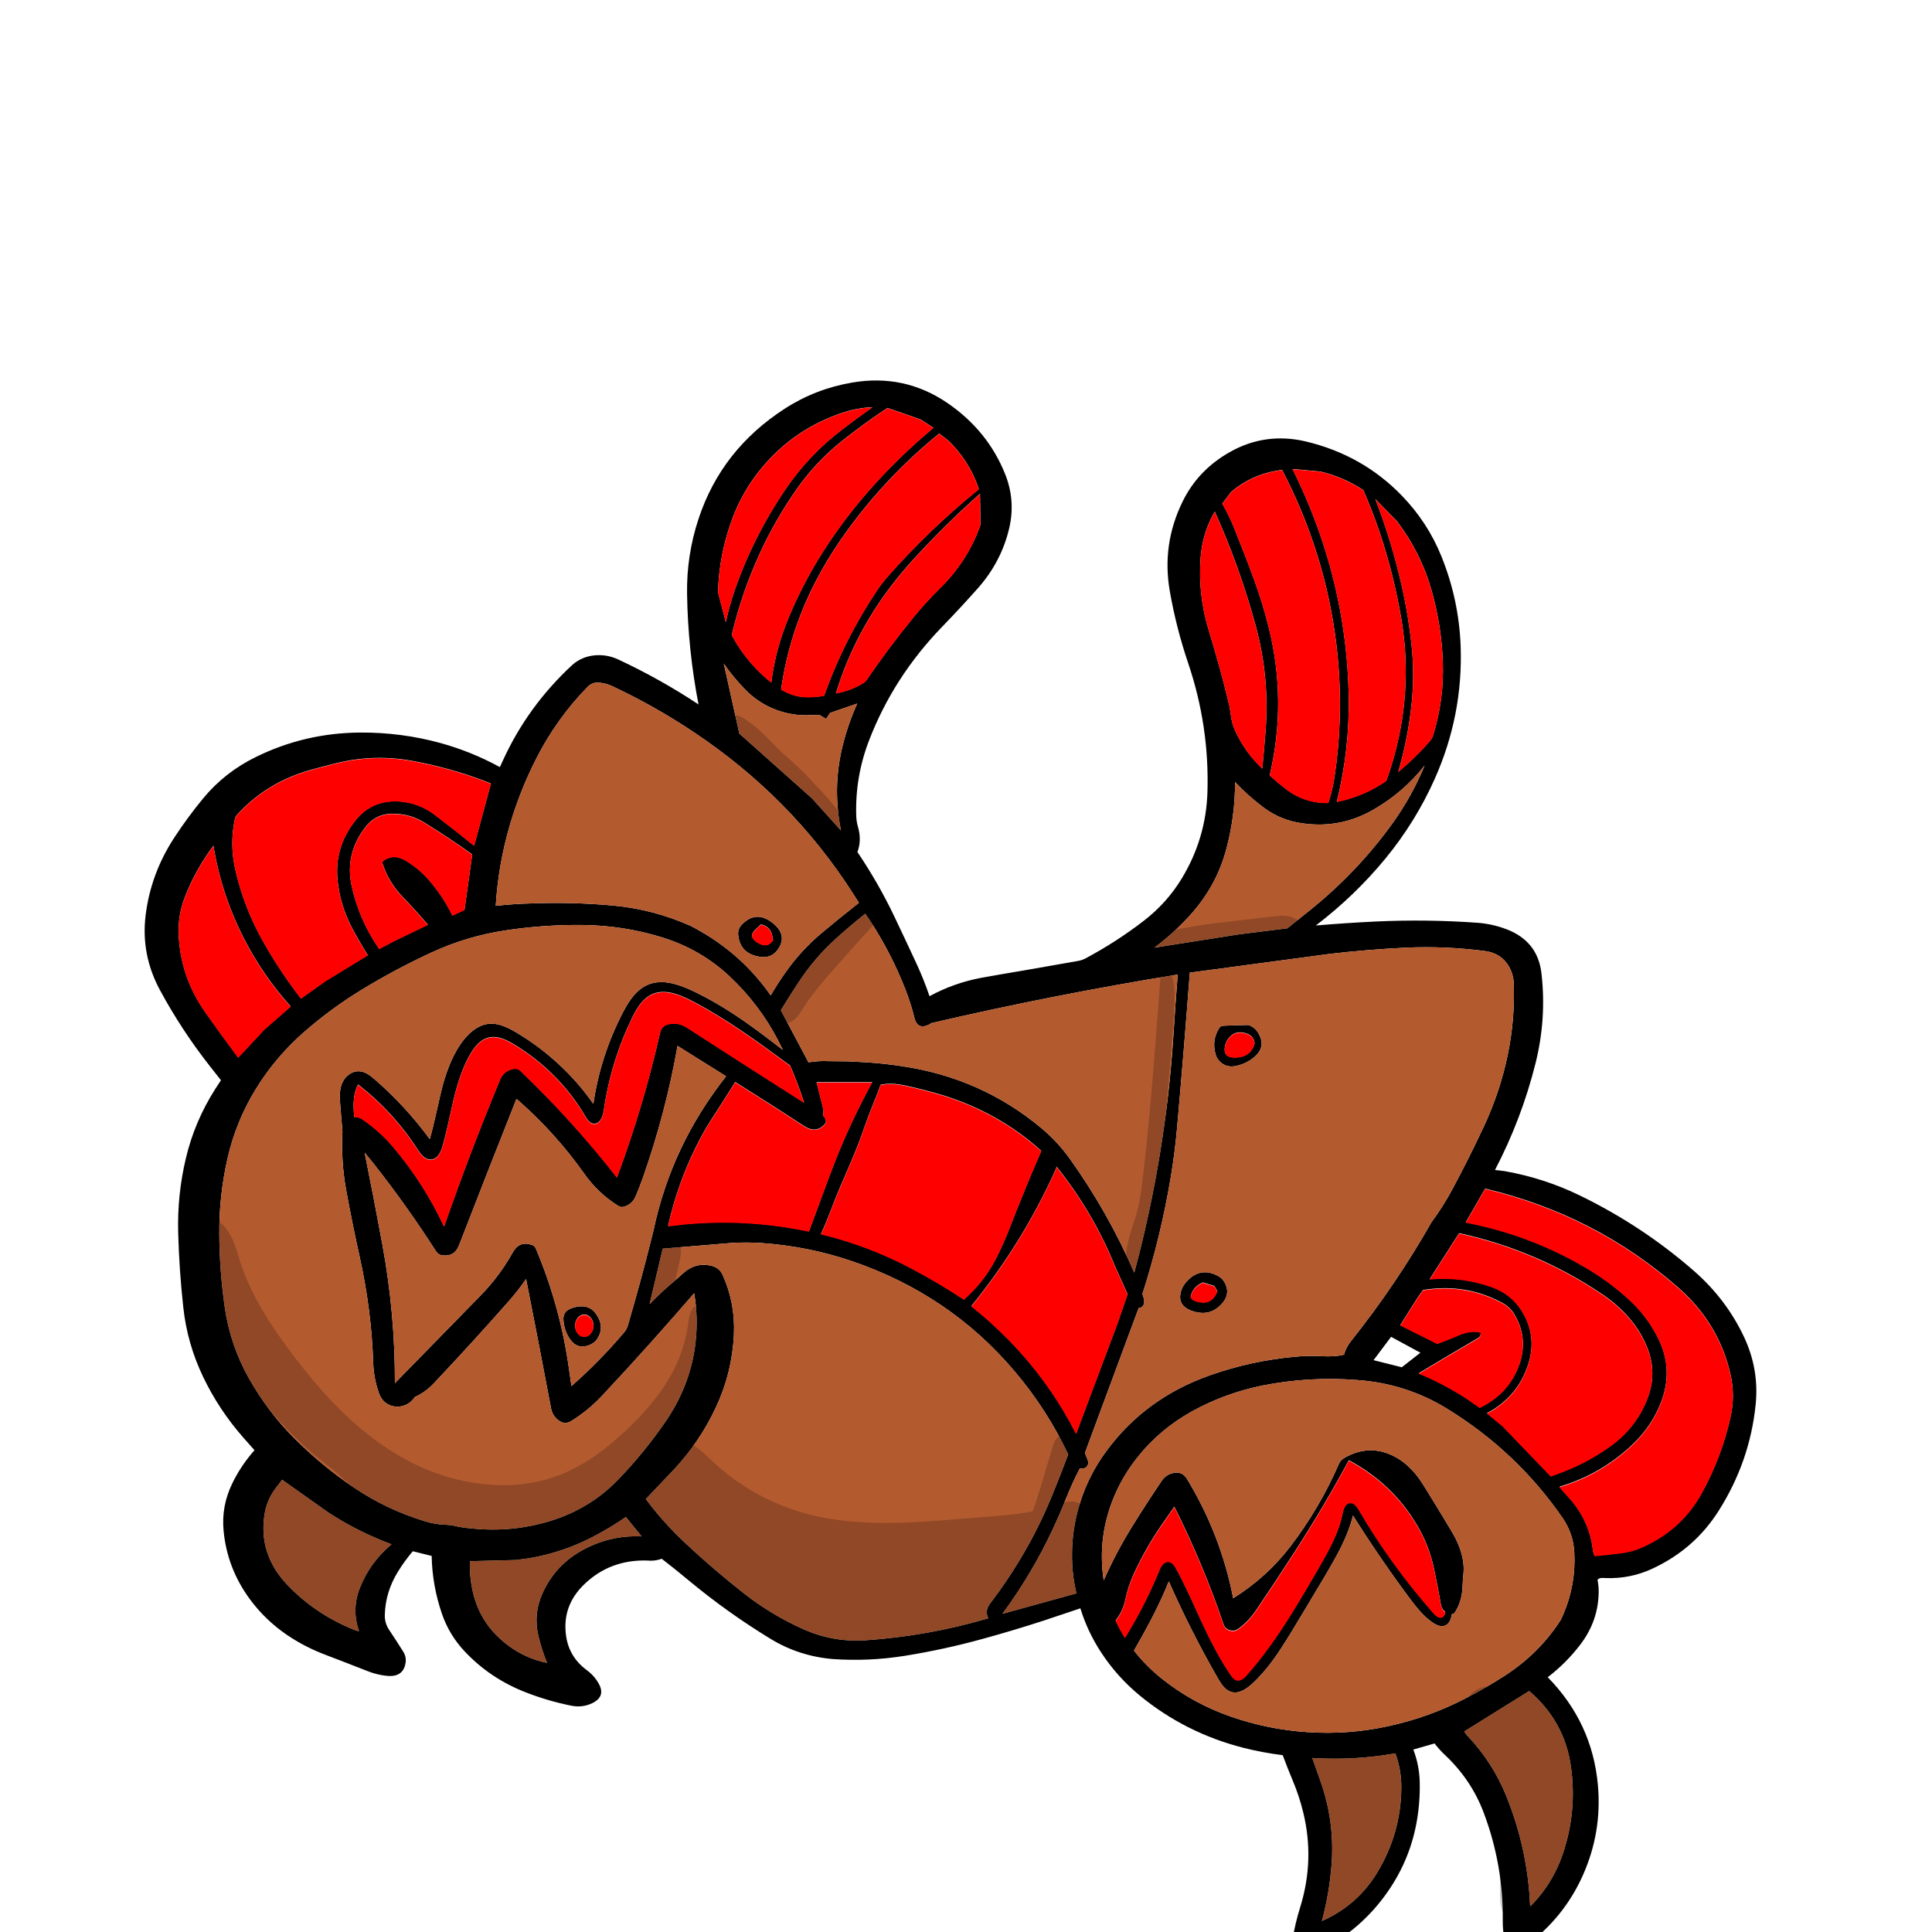 
<svg xmlns="http://www.w3.org/2000/svg" version="1.1" xmlns:xlink="http://www.w3.org/1999/xlink" preserveAspectRatio="none" x="0px" y="0px" width="2000px" height="2000px" viewBox="0 0 2000 2000">
<defs>
<filter id="Filter_1" x="-20%" y="-20%" width="140%" height="140%" color-interpolation-filters="sRGB">
<feFlood flood-color="#FF0000" flood-opacity="1" in="SourceGraphic" result="result1"/>

<feGaussianBlur in="SourceGraphic" stdDeviation="33.333,33.333" result="result2"/>

<feComposite in2="result2" in="result1" operator="in" result="result3"/>

<feComposite in2="result3" in="SourceGraphic" operator="over" result="result4"/>
</filter>

<g id="S_mbolo_9_0_Layer2_0_FILL">
<path fill="#000000" stroke="none" d="
M 787 -203.25
Q 773.05 -226 756.75 -246.95 734.5 -275.55 702.45 -292.25 651.6 -318.9 594 -319.2 551.6 -319.45 510.95 -307.6 478.8 -298.1 449.75 -281.2 448.1 -285 446.45 -288.8 421 -347.9 375.4 -392.95 366.8 -401.45 355.05 -403.65 340.5 -406.2 327.1 -399.55 283.7 -378 244.1 -350.15 255.05 -410.3 255.95 -471.65 256.6 -514.25 243.95 -554.7 220.35 -630.4 154.95 -675.4 123 -697.4 84.9 -704.25 30.95 -714.05 -13.7 -681.65 -55.15 -651.45 -73.2 -603.85 -84.3 -574.55 -77.5 -543.85 -69.35 -507.05 -45.05 -477.9 -26.8 -456.05 -7.55 -434.95 42.3 -380.05 67.5 -310.7 82.2 -270.2 80.8 -227.15 80.6 -221.2 79.05 -215.55 75 -200.6 79.6 -187.75 58.15 -154.05 41.75 -117.65 30.2 -91.9 18.95 -66.15 11 -48 4.95 -29.15 -20.1 -43.7 -48.65 -49.4 -70.05 -53.5 -91.3 -57.25 -119.8 -62.5 -148.6 -67.9 -153 -68.75 -156.65 -70.8 -188.5 -88.9 -216.9 -112.15 -240.75 -131.75 -256 -158.4 -281.35 -202.7 -282.75 -254.15 -284.75 -326.45 -262.85 -395.35 -250.4 -434.4 -243.75 -474.85 -235.35 -526.3 -257 -573.25 -272.95 -607.9 -305.65 -627.6 -342.45 -649.85 -384.3 -639.5 -443.1 -624.7 -483.9 -579.9 -510.75 -550.45 -525 -512.9 -543.1 -465.2 -544.85 -414.25 -547.45 -338.3 -517.95 -268.05 -498.25 -221.1 -467.15 -180.8 -435.4 -139.75 -394.95 -106.95 -426.15 -109.75 -457.5 -111.35 -509.5 -113.9 -561.45 -110 -577.45 -108.85 -592.4 -102.8 -624.65 -89.7 -628.5 -54.4 -633.95 -4.25 -622.25 45.15 -607.9 105.95 -580.4 162.05 -585.6 162.55 -590.75 163.35 -631.55 171.05 -668.4 190.15 -733.15 223.65 -786.4 273.1 -819.9 304.25 -838.3 345.9 -853.95 381.4 -850.25 420.05 -844.25 483.05 -811.65 537.45 -786.8 579 -743.8 600.4 -720.6 612 -694.75 610.95 -687.75 610.2 -686.55 613.1 -687.85 619.7 -687.75 626.45 -687.4 658.2 -668.7 684.2 -654.25 704.35 -635 720.05 -681.2 770.1 -686.95 838.9 -691.3 890.7 -671.2 938.35 -651.8 984.3 -612.85 1015.2 -606.6 1020.2 -599.15 1018.05 -591.6 1016.05 -590.2 1008.25 -588.35 998.15 -588.45 987.9 -589.15 927.05 -568.9 869.55 -556 832.9 -528.55 805.5 -522.7 799.7 -517.85 792.9
L -495.85 799.6
Q -502.1 816.85 -502.5 835.3 -503 858.15 -499.1 880.6 -491.45 924.4 -466.05 960.9 -437 1002.8 -391.35 1024.7 -381.65 1029.35 -374.75 1021.95 -369.55 1016.4 -370.75 1008.75 -373.6 990.65 -378.75 973.1 -393.95 921 -381.85 868.55 -377.75 850.7 -371.1 833.9 -365.6 819.95 -360.65 805.8 -339.85 803.05 -319.8 797.65 -259.65 781.25 -212.65 740.15 -189 719.4 -172.5 692.45 -158.55 669.75 -151.2 644.25 -132.15 651.1 -112.95 657.85 -81.55 668.7 -49.75 677.95 -9.75 689.65 31.2 696.6 68 702.8 105.1 700.05 140.1 696.9 169.65 677.75 213.75 649.15 253.1 614.55 268.2 601.15 282.15 589.75 289.55 592.55 297.4 591.65 335.85 590.55 362.5 617.95 385.7 641.75 381.15 674.85 378 697.9 359.75 712.25 351.75 718.55 347.2 727.45 340.15 741.35 354.05 748.55 364 753.7 375.35 751.45 399.5 746.35 422.5 736.85 459.65 721.6 486.1 691.7 502.05 673.7 509.6 650.6 519.75 619.35 520.35 586.6
L 539.85 581.45
Q 548.5 592.2 555.4 604.2 568.2 626.3 568.85 651.5 569.1 660.5 564.25 668.15 556.85 679.9 549.75 691.95 546.4 697.7 547.35 704.2 549.75 720.45 567.05 718.5 576.7 717.4 585.75 713.7 608.35 704.25 631.1 695.05 651.65 686.7 669.65 673.85 692.55 657.35 708.65 634.05 732.1 600.05 735.75 558.8 738.15 531.75 726.8 506.95 717.75 487.1 703.75 470.3 709.45 463.55 715.05 456.75 740.6 425.9 756.95 389.55 773.3 353.25 777.4 313.7 781.7 272.35 782.75 230.9 783.8 189.55 774.8 149.2 765.8 108.65 744.3 72.8
L 738.45 63.3
Q 744.2 55.55 749.9 47.85 779.25 8.15 801.6 -35.85 821.45 -74.95 816.45 -118.25 811.15 -163.85 787 -203.25
M 722 -228.45
Q 723.5 -226.65 723.95 -224.55 729.55 -196.85 723.75 -169.25 714.8 -126.75 694.35 -88.55 677.15 -56.3 655.65 -26.7
L 630.3 -45.85 586.45 -74.3
Q 595.1 -88.9 602.7 -104.1 615.3 -129.4 617.8 -157.35 621.05 -193.55 599.1 -222.8 582.35 -245.05 554.6 -243.6 533.75 -242.15 517.25 -228.9 496.55 -212.2 476.4 -194.75
L 459 -263.1
Q 462.85 -264.8 466.6 -266.35 502.25 -280.55 539.9 -287.95 580.65 -296 620.85 -285 633.3 -281.75 645.6 -278.1 691.4 -264.45 722 -228.45
M 746.25 -194.75
Q 764.65 -168.55 775.65 -138.6 782.9 -118.95 782.25 -98.2 780.8 -50.85 754.4 -11.15 737.8 13.75 720.65 38.25
L 693.5 7.4 666.3 -17.9
Q 695.55 -52.6 715.15 -93.6 738.2 -141.8 746.25 -194.75
M 651.2 9.15
Q 681.4 36.95 701.9 72.2 722.8 108.1 731.55 148.8 740.4 189.9 740.2 232 740 272.8 734.5 313.2 728.9 354.6 709.45 391.35 690.3 427.5 662.35 457.35 634.25 487.25 600.9 511.3 566.65 535.95 526.35 548.75 515.6 552.2 504.75 552.4 501.9 552.45 499.05 553 488.95 555.55 478.7 556.4 436.75 561 397.05 547.95 356.4 534.55 327.55 502.9 299.75 472.35 277.4 437.45 254 400.85 247.9 357.75 247.45 354 247.05 350.25 244.4 324 248.6 297.65 270.25 324.2 292.25 350.4 317.85 380.85 344.25 410.75 358.3 426.6 375.65 438.1 382.15 442.45 388.25 438 395.2 432.95 396.75 424.25 409.4 353 422.6 281.9 430.55 294.35 440.05 305.8 478.2 351.85 518.35 397 526.7 406.4 537.8 411.85 544.3 422.2 556.35 422.5 570.25 421.35 574.85 407.7 580.3 391.55 580.85 374.3 581.75 345.25 585.2 316.4 588.8 286.5 595 256.9 602.55 220.8 608.8 184.5 614.3 152.4 612.7 119.95 612.7 119.9 612.7 119.85
L 614.9 91.55
Q 615.55 83.5 615.4 79.2 615.2 72.35 613.3 67.2 611.1 61.1 606.2 57.2 600.9 53 595 53.45 590.85 53.75 586.5 56.5 583.55 58.4 579.25 62.35 547.2 91.95 522.35 128 519.4 117.65 515.75 100 511.25 78.55 509.6 71.8 501.6 38.85 487.95 19.9 482.35 12.2 476.15 7.55 468.7 1.95 460.85 1.2 454 0.55 446.15 3.65 440.45 5.85 432.55 10.85 408.8 25.9 388.6 45.85 368.4 65.75 352.95 89.3 345.65 36.2 322.2 -11.65 316.5 -23.2 311.15 -29.9 303.85 -39 294.95 -42.45 285.2 -46.2 272.7 -43.55 263.25 -41.5 250.85 -35.4 225.6 -22.85 197.2 -2 182.5 8.85 156.75 29.95 159.4 24.1 162.25 18.35 181.4 -20.45 212 -51 241.85 -80.8 282.05 -93.95 322.1 -107.05 364.55 -107.5 404.65 -107.9 444.2 -101.5 484.1 -95.1 520.3 -77.3 557.7 -58.95 592.7 -36.3 623.85 -16.05 651.2 9.15
M 675.2 502.8
Q 677.75 506.65 680.6 510.45 690.7 523.85 693.25 540.3 700.05 584.65 669.65 618.5 640.7 650.75 600.6 667.85 598.2 668.95 595.55 669.35 603.4 645.45 594.65 621.7 584.3 593.75 561.9 573.8 566.1 572.1 570.25 570.35 600.35 557.55 627.25 538.85
L 675.2 502.8
M 48.5 -676.3
Q 50.25 -675.05 52.05 -673.75 74.4 -657.9 95.3 -640.2 122 -617.65 141.35 -588.65 164.6 -553.75 181.2 -515 199.55 -472.1 209.7 -426.5 204.75 -416.55 198.45 -407.35 185.85 -388.85 168.75 -374.2 168.6 -375.95 168.4 -377.65 163.95 -411.65 151.55 -443.8 136.35 -483.05 114.7 -519.05 93.1 -554.9 66.35 -587 36.2 -623.25 0.85 -654.45
L 14.2 -663.65 48.5 -676.3
M 95.65 -652.4
Q 80.05 -665.1 64 -677.15 80.6 -676.35 96.2 -670.6 135.85 -656.25 165.1 -625.95 194.4 -595.55 208.7 -555.55 222.85 -515.85 223.9 -473.5
L 215.85 -440.8
Q 212.25 -458.5 206.7 -475.65 187.3 -535.1 153.5 -587.75 129.8 -624.65 95.65 -652.4
M 58.4 -477.05
Q 54.4 -483.4 49.7 -489.1 6 -542.1 -46.05 -586.9 -45.7 -588.2 -45.3 -589.45 -35.85 -618.3 -14.65 -640.25
L -5.1 -648.2
Q 54.65 -596.5 97.5 -530.25 111.65 -508.45 123 -485.1 150.45 -428.55 158.6 -366.4 155.55 -364.65 152.4 -363.1 149.45 -361.7 146.4 -360.65 140.55 -358.65 134.35 -358.25 124.15 -357.75 114.05 -359.8 93.35 -421.75 58.4 -477.05
M 18.25 -513.6
Q 28.6 -501.75 38.15 -489.2 81.85 -431.9 101.85 -362.35 86.6 -365.25 73.6 -373.65 71.4 -375.05 70.1 -377.1 47.4 -412.5 21.4 -446.25 8.75 -462.75 -5.55 -477.65 -34.8 -508.15 -47.8 -547.75
L -47.3 -581.95
Q -12.9 -549.5 18.25 -513.6
M 196.25 -367
Q 208.15 -380.05 217.9 -394.95
L 201.85 -318.1 126.55 -246.75 96.6 -211.45
Q 97.65 -217 98.45 -222.6 104.55 -264.85 94.45 -306.65 89 -329.4 79.8 -351.1
L 107.85 -340.85 112.05 -334.2 119 -338.65
Q 122.45 -338.6 125.95 -338.5 138.15 -337.45 150.2 -340.05 177.2 -346.05 196.25 -367
M 66.4 -111.95
L 71.5 -119.85
Q 87.25 -106.5 102.2 -92.15 124.25 -70.8 140.25 -44.85 149.75 -29.45 158.9 -13.75
L 130.25 43.6
Q 119.9 41.75 109.4 42.3 99.55 42.4 89.75 42.5 80.2 43 70.65 43.55 52.25 44.8 33.95 47.75 -48.45 60.6 -110.75 115.9 -127.65 130.9 -140.3 149.7 -180.05 208.8 -207 275 -239.6 146 -247.55 13 -249.5 -20 -251.95 -52.95 -123.5 -30.8 3.25 0.5 4.5 1.7 6 2.35 17.55 7.95 20.65 -5.45 24.2 -20.9 29.65 -35.8 44.2 -75.7 66.4 -111.95
M 153.25 -56.55
Q 137.35 -80.25 116.2 -99.05 97.4 -115.8 78.05 -131.9 81 -136.85 83.9 -141.65 148.15 -248.55 250.4 -320.6 290.35 -348.85 334.15 -370.6 341.45 -374.15 349.6 -374.2 355.05 -373.7 358.75 -369.65 391.25 -334.25 412.25 -290.15 428.95 -255.2 439.3 -217.8 451.45 -173.95 454 -128.55 436.25 -130.7 418.45 -131.2 375.6 -133 333.05 -128.95 290.55 -124.8 252.1 -106.45 249.2 -104.9 246.4 -103.2 199.35 -75.8 169.35 -30.05 161.95 -43.6 153.25 -56.55
M 251.75 -24.45
Q 262.75 -30.45 270.8 -32.55 281.9 -35.4 290.45 -32.05 297.95 -29.1 303.95 -21.15 308.25 -15.45 312.85 -5.45 335.05 43.35 342.15 96.4 343 102.55 345.35 106.55 348.35 111.6 352.9 111 355.6 110.65 357.9 108 359.4 106.35 361.4 102.75 374.55 78.8 393.35 58.65 412.2 38.5 435.15 23.75 442.3 19.15 447.75 17.25 455.1 14.7 461.25 16.25 467.15 17.75 472.25 22.95 476.2 27.05 480 33.85 490.45 52.7 497.5 83.85 498.2 86.95 503.05 110.1 506.35 126.1 509.15 136.2 513.05 149.95 520.95 150.55 525.15 150.8 529.05 147.15 531.65 144.65 534.9 139.4 559.8 98.35 596.55 67.85 600.6 76.45 601.1 87.65 601.4 94.1 600.45 103.75 596.2 103.05 591.8 106.3 573.65 119.6 559.7 137.2 528 177.25 507.5 224.1 480.8 142.75 449.65 62.8 445.7 52.6 435.6 50.65 431.4 49.8 428.45 52.85 374.4 107.75 328.55 170.15 301.15 91.95 283.85 10.75 282.15 2.85 274.4 1.35 264.6 -0.6 256.2 5.2 195.7 46.8 134.8 87.9 141.1 67.1 149.3 47.05 181.2 22.1 198.05 10 226.85 -10.8 251.75 -24.45
M 527.85 -220.15
Q 541.55 -229.2 557.8 -229.85 577.35 -231.1 588.95 -215.2 610.35 -185.75 603.15 -150.55 595.45 -113.2 574.65 -81.2
L 559.9 -89.55 524.2 -107.85
Q 536.9 -123.5 550.3 -138.35 564.9 -154.55 571.15 -175 571.85 -177.25 569.85 -178.65 559.4 -186.35 546.95 -178.25 533.6 -169.65 523.4 -157.3 508.6 -139.25 498.9 -118.05
L 486.35 -124.15 478.35 -185.2
Q 502.5 -203.5 527.85 -220.15
M -307.3 -583.95
L -298.1 -571.05
Q -305.3 -557.75 -310.6 -543.7 -316.15 -528.95 -321.55 -514.2 -326.9 -499.55 -331.9 -484.85 -340.15 -460.65 -346 -435.7 -365.25 -354.1 -347.2 -272.05 -355.3 -264.3 -363.9 -257.2 -383.25 -241.35 -407.8 -241.8 -408.35 -243.55 -408.85 -245.3 -412.4 -257.35 -414.2 -269.85 -418.6 -300.65 -419.6 -331.85 -420.95 -374.05 -416.2 -416.15 -404.75 -517 -360 -608.2 -357.55 -607.8 -355.1 -607.4 -327.7 -602.5 -307.3 -583.95
M -290.35 -562.3
Q -277.7 -539.05 -275.75 -512.65 -272.65 -471.1 -284.3 -430.9 -296.1 -390.05 -305.45 -348.65 -306.5 -342.15 -307.4 -335.65 -308.35 -328.75 -310.9 -322.55 -320.9 -298.3 -339.5 -279.65 -341.4 -300.1 -342.9 -320.8 -347.25 -379.95 -332.55 -437.25 -316.1 -501.5 -290.35 -562.3
M -399.35 -606.4
L -370.8 -609.15
Q -379.75 -590 -387.45 -570.3 -426.7 -469.65 -428.95 -361.6 -430.2 -301.25 -416.65 -243 -444.75 -249 -467.9 -266.15 -476.05 -289.95 -480.95 -314.7 -493.75 -379.5 -483.4 -444.5 -477.5 -481.4 -467.55 -517.4 -457.85 -552.45 -444.15 -585.8 -444 -585.95 -443.8 -586.1 -423.45 -600.45 -399.35 -606.4
M -526.4 -397.3
Q -525.05 -436.65 -514.9 -475 -503.9 -516.65 -479 -551.6
L -456.55 -576
Q -471.55 -534.8 -481.4 -491.8 -489.85 -455.1 -493.8 -417.85 -497.35 -384.65 -494.15 -351.35 -490.45 -313.05 -480.25 -275.9 -497.85 -291.4 -512.8 -309.6 -515.45 -312.9 -516.5 -316.65 -527.85 -356.15 -526.4 -397.3
M -382.3 -219.15
Q -359 -222.2 -340.7 -236.85 -324.75 -249.55 -311.35 -264.75 -311.4 -227.05 -302.2 -190.65 -292.1 -150.6 -265.45 -119.05 -248.45 -98.9 -227.8 -82.55
L -314.75 -97.1 -365.5 -103.85
Q -378.1 -114.5 -390.6 -125.3 -438.45 -166.55 -473.95 -218.8 -494.35 -248.95 -507.55 -282.9 -485.55 -253.25 -454.25 -234.15 -420.7 -213.7 -382.3 -219.15
M -594.75 -62
Q -586.8 -76.5 -569.95 -78.85 -529.05 -84.5 -487.7 -82.55 -448.25 -80.5 -409.4 -75.7
L -264.5 -55.05
Q -258.4 30.6 -251.25 116.35 -249 143 -244.85 169.45 -234.6 234.9 -215.45 298.45 -215.8 299.5 -216.15 300.6 -217.05 303.45 -217.25 306.3 -217.4 308.1 -216.8 309.9 -216.45 311.05 -215.65 312 -214.9 312.9 -213.9 313.3 -212.75 313.85 -211.55 313.9
L -155.9 473.35
Q -157.15 476.5 -158.3 479.7 -158.65 480.75 -159 481.8 -159.65 483.95 -159.05 486.1 -158.6 487.7 -157.35 488.9 -156.2 490 -154.5 490.35 -152.5 490.75 -150.6 490.4 -143.05 505.75 -136.35 523.55 -129.95 540.55 -122.6 557.25 -101 606.35 -70.55 650.25
L -147.1 627.8
Q -142.85 608.7 -142.55 589.25 -142 557.65 -151 527.55 -160.1 497.1 -178.3 470.95 -218.65 412.75 -285.55 387.8 -328.2 371.8 -373.6 367.45 -387.2 366.05 -400.8 366.9 -414.7 367.7 -424.15 365.2 -424.6 363.35 -425.2 361.6 -427.4 355.55 -431.25 350.4 -478.15 287.8 -514.65 219.5 -526.45 202.6 -536.15 183.5 -553.6 149 -569.1 113.65 -585.65 75.95 -593.55 35.55 -601.2 -3.55 -599.8 -43.35 -599.45 -53.3 -594.75 -62
M -110.7 140.95
Q -97 127.65 -81.35 116.45 -48.3 92.85 -9.85 80.15 9.9 73.7 29.95 69.15 44.65 65.7 55.65 68.25 57.8 75.1 60.4 81.85 68.25 102.15 74.95 122.8 77.75 131.3 80.95 139.55 87.1 155.55 93.6 171.25 100.95 189.05 107.35 207.1 111.9 219.9 117.35 232.45 67.5 245.3 22.65 270.75 -5.6 286.75 -30.65 304.4 -52.05 284.45 -64.65 257.65 -72.4 241.05 -78.6 224 -93.85 182.1 -110.7 140.95
M -126.6 158.35
Q -126 160.7 -125.05 162.9 -91.05 242.8 -38.35 311.7 -58.45 328.75 -76.3 348 -82.35 354.5 -88.05 361.25 -123.45 402.9 -146.75 452.05
L -189.75 330.35 -200.05 298.6
Q -193.9 284.1 -187.8 269.6 -186.8 267.2 -185.85 264.75 -163.55 207.5 -126.6 158.35
M -543.3 231.5
L -512.85 282.05
Q -546.1 278.85 -577.1 290.65 -597.35 298.3 -608.2 317.05 -624.15 344.55 -614.9 375.55 -604.2 411.3 -572.15 429.55
L -588.45 443.9 -638.2 498.85
Q -644.4 496.4 -650.6 493.95 -676.4 483.3 -698.65 466.6 -726.65 445.7 -738.35 412.95 -748.15 385.65 -738.5 358.7 -732.05 340.65 -719.9 325.55 -707.85 310.55 -692.45 299.45 -624.65 250.45 -543.3 231.5
M -600.8 321.3
Q -596.25 312.95 -587.95 308.2 -549.95 286.35 -505.95 294.05
L -500.6 301.95 -482.35 332.7 -520.7 353.05
Q -531.85 348.75 -543.8 343.25 -555.15 338.15 -565.4 340.55 -566.35 344.75 -562.5 347.15 -531.9 366.15 -501.4 385.65 -535.5 400.5 -564.6 423.45 -593.4 408.7 -604.55 378.7 -615.7 348.75 -600.8 321.3
M -454.7 371.25
L -483.9 379.05 -503.2 363.05 -472.85 345.55 -454.7 371.25
M -570.25 182.5
L -550.15 219.6
Q -619.2 233.7 -678.65 272.05 -701.15 286.6 -720.2 305.45 -738.25 323.35 -749.1 346.5 -765.55 381.4 -752.2 417.8 -742.7 443.75 -723.3 463.5 -690.65 496.7 -647.15 510.45 -650.8 515.35 -654.85 519.9 -678.5 546.35 -681.85 580.95
L -683.45 586.45
Q -684.4 586.25 -685.25 586.25 -689.15 585.85 -693.2 585.4 -703.35 584.35 -713.3 582.9 -723.55 581.3 -732.9 576.8 -773.65 557.55 -794.5 517.25 -815.3 477.15 -824.4 432.9 -829 410.35 -824.4 387.85 -812.7 331.05 -770.05 291.35 -684.2 211.3 -570.25 182.5
M -418.75 485.5
Q -420.5 481.25 -424.3 478.9 -446.3 465.25 -468.45 473.55 -490.65 481.85 -506.25 508.55 -521.9 535.25 -535.8 560.05 -549.7 584.85 -547.75 606.1 -547.05 613.9 -546.75 621.55 -546.05 637.75 -538.1 649.9 -537 650.45 -535.8 650.6 -534.25 661.05 -528.55 663.25 -523.1 665.35 -515.55 659.7 -508.85 654.7 -502.25 646.8 -497.9 641.6 -491.1 631.85 -460.7 588.3 -433.4 542.15 -429.55 558.85 -420.4 578.25 -414.85 590.05 -402.35 612.35 -379.45 653.2 -369.6 670.35 -358.25 690.1 -350.9 700.8 -339.75 717.1 -328.15 728.1 -317.2 738.35 -308.65 736.55 -303.9 735.55 -299.9 731 -297.2 727.9 -293.85 721.8 -265.5 669.4 -242.75 614.6 -235.4 634.2 -224.3 656.85 -217.45 670.8 -206.7 690.75 -219.35 708 -236.15 722.15 -268 748.95 -307 763.35 -345.5 777.6 -386.4 780.45 -429.1 783.5 -470.45 773.75 -511.8 764.2 -549.35 743.6 -571 731.8 -591.15 717.9 -626.45 693.45 -648.4 657.1 -649.85 654.05 -651.1 650.95 -664.3 618.25 -662.5 582.7 -661.5 562.15 -650.5 545.05 -603.4 472.25 -531.05 424.8 -488.15 396.75 -437.2 393.05 -388.1 389 -339.75 399.15 -301 407.5 -266.95 427.45 -233.15 447.35 -209.85 478.75 -196.25 497 -187.5 518 -168.3 564.15 -175.35 613.5 -188.2 582.55 -205.15 553.6 -219.75 528.6 -235.4 503.95 -239.8 497.05 -247.6 495.3 -256.75 493.35 -261.6 501.9 -296.65 563.4 -309.4 633.15 -344.3 610 -368.8 575.85 -399 533.7 -418.75 485.5
M -422.5 540.1
Q -424.65 528.1 -430.95 528.1 -433.55 528.15 -435.85 530.5 -437.4 532.15 -439.25 535.4 -472.45 595.9 -517 649.6 -521.8 655.4 -525.65 653.8 -528.35 652.65 -528.9 648.15 -525.3 645.35 -524.45 640.2 -521.15 620.1 -517.2 600.25 -512.2 575.25 -499.8 552.9 -474.5 507.2 -429.15 481.3 -403.1 532.6 -373.2 581.85 -353.25 614.75 -332.7 646.95 -325.4 658.35 -315.05 666.5 -310.6 670 -305.2 668.1 -300.95 666.5 -299.55 662.15 -278.35 595.7 -248.45 532.4 -241.2 543.3 -234.2 554.2 -218.5 578.75 -206.8 605.6 -200.65 619.75 -197.75 634.65 -195.25 647.4 -187.7 657.6 -192.05 667.4 -197.35 676.45 -218 641 -232.85 602.5 -236.7 592.45 -242.45 592.9 -245 593.1 -247.1 595.45 -248.65 597.1 -250.25 600.25 -256.55 612.45 -264.2 629.8 -268.6 639.8 -277.15 659.85 -293.25 696.7 -307.05 717.65 -308.55 719.9 -309.65 721.05 -311.35 722.7 -313.2 723.15 -317.8 724.2 -323.4 717.5 -343 694 -362.95 661.3 -375.05 641.6 -397 601.35 -407.6 581.9 -412.2 571.6 -419.8 554.7 -422.5 540.1
M -548.6 779.7
Q -549.95 782.3 -551.85 784.4 -577.75 813.4 -591.75 849.8 -614.35 908.7 -616.8 971.95 -618.2 970.75 -619.45 969.4 -640.55 945.7 -650.4 915 -665.6 867.7 -659 818.3 -652.3 768.35 -615.8 735.25
L -548.6 779.7
M -121.15 522.15
Q -130.25 498.7 -138.6 474.9 -116.75 425.75 -83.4 383.85 -16.05 298.95 85.75 262.15 130.75 246 178.2 242.45 193.75 241.35 209.35 242.25 245.4 245.35 281.15 248.6
L 294.75 309.65
Q 284 297.7 272.1 286.95 265.9 281.35 260 275.6 246.7 262.85 229.8 267.7 222.3 270 219.2 277.25 205.95 308.35 207.45 342.95 209.25 384.9 226.1 423.2 242.6 460.85 269.9 491.95
L 298.65 524.05
Q 280.65 549.65 258.45 571.8 228.95 601.25 197.05 627.8 168.95 651.25 136.05 666.95 105.3 681.7 71.45 679.4 6.4 674.75 -55.85 655.2 -51.95 647 -57.75 638.9 -96.9 584.45 -121.15 522.15
M 580.6 154.8
Q 585.05 148.85 589.7 143.05 580.1 193.55 571.3 244.45 558.15 320.4 558.4 396.95
L 558.25 396.35 469.55 299.95
Q 462.1 291.8 455.35 282.8 444.6 268.45 436.3 252.55 429.65 239.9 416.9 244.3 413.75 245.3 412.55 248.35 387 312.6 378.05 381.9 376.9 390.8 375.65 399.75 346.2 372.2 321.15 340.7 318.4 337.15 317.3 333.2 304.35 286.4 293.2 239.15
L 290.55 227.85
Q 272.15 135.2 215.65 59.1 215.6 59 215.55 58.95
L 265.8 25.5
Q 278.15 99.5 301.7 170.6 304.9 180.3 308.65 189.65 309.05 190.6 309.45 191.6 312.85 199.55 320.85 202.3 324.3 203.5 327.2 201.5 348.05 187.65 362.4 166.1 391.6 122.2 429.9 86.2 431.2 85 432.6 83.9 462.6 164.2 492 244.8 496.65 257.55 508.95 255.95 513.5 255.4 515.85 251.45 545.85 201.65 580.6 154.8
M 206.15 65.2
Q 207.3 67.25 208.5 69.3 219.4 87.9 230.8 106.5 236.55 115.85 241.5 125.7 264.9 172.45 275.6 223.7 267.45 222.7 259.3 221.7 194 215.05 129.8 229.5 120.65 203.35 111.6 177.2 106.9 163.7 101.95 150.4 85.75 106.9 64.3 65.45
L 121.85 65.45 114.7 95.95 114.95 102.35
Q 113.1 104.2 112.4 106.7 111.6 109.45 113.35 111.5 122.25 122.3 134.95 113.55 170.3 89.05 206.15 65.2
M 303 565.1
L 319.3 543.8
Q 335.3 555.6 354.25 566.05 391.2 586.35 433.2 591.1
L 480.7 592.4
Q 481.3 609.95 477.5 627.05 469.65 662.6 440.85 685.3 422.95 699.45 400.9 704.25 406.6 689.5 409.95 674.2 415.15 650.2 405.65 627.8 390.85 592.85 356.85 576.25 331.35 563.65 303 565.1
M -394.05 809.05
L -391.25 808.9
Q -395.15 820.8 -399.2 832.65 -414.8 878.6 -411.2 926.75 -408.9 957.85 -401.25 988.25 -438 970.8 -458.3 935.25 -483.05 891.95 -483.45 841.7 -483.6 822.25 -477.3 803.8 -475.4 804.15 -473.45 804.5 -434 811.5 -394.05 809.05
M 383.95 326.95
Q 384.45 318.3 377.2 314.8 372.2 312.45 366.25 312 356.4 311.55 350.8 319.5 339.75 335.15 350.25 349.8 353.2 353 357.25 354.7 369.95 359.8 377.45 347.65 383.35 338.25 383.95 326.95
M 371.85 333.15
Q 371.85 338.2 369.1 341.75 366.3 345.3 362.35 345.3 358.4 345.3 355.65 341.75 352.85 338.2 352.85 333.15 352.85 328.1 355.65 324.55 358.4 321 362.35 321 366.3 321 369.1 324.55 371.85 328.1 371.85 333.15
M -294.3 278.95
Q -297.6 280.9 -299.5 284.05 -308.15 298 -296.45 310.6 -285.4 322.45 -269.85 318.1 -248.65 312.05 -256.65 291.75 -258.85 287.25 -262.2 283.6 -276.25 268.2 -294.3 278.95
M -293 295.15
L -289.9 289.6 -278.1 285.7
Q -267.6 290.35 -265.3 301.35 -266.25 304.5 -269.5 305.75 -286.95 312.45 -293 295.15
M -310.95 47.85
Q -302.65 49.15 -296.75 43.9 -292.65 40.35 -291.2 34.95 -286.95 19.15 -294.95 5.8 -296.2 3.75 -298.5 3.4 -311.65 2.7 -325.05 2.5 -331.55 4.75 -335.1 10.85 -344.5 26.95 -329.95 38.95 -321.65 45.85 -310.95 47.85
M -322.95 11.75
Q -311.2 7.65 -304.25 17.65 -301.55 21.55 -300.8 26.3 -298.95 37.9 -310.1 38.15 -327.45 38.5 -331.55 22.7 -330.85 14.45 -322.95 11.75
M 199.15 -108.05
Q 183.9 -124.55 166.45 -108.95 151.5 -95.55 162.35 -79.95 168.4 -71.25 179.1 -72.3 202 -75.15 203.15 -98.5 202.95 -104 199.15 -108.05
M 179.65 -108.15
Q 182 -105.45 184.55 -103.15 193.25 -95.1 183.25 -88.35 172.9 -81.4 166.85 -90.85 167.35 -94 168 -96.8 170.25 -106.1 179.65 -108.15 Z"/>

<path fill="#B45A2F" stroke="none" d="
M -391.25 808.9
L -394.05 809.05
Q -434 811.5 -473.45 804.5 -475.4 804.15 -477.3 803.8 -483.6 822.25 -483.45 841.7 -483.05 891.95 -458.3 935.25 -438 970.8 -401.25 988.25 -408.9 957.85 -411.2 926.75 -414.8 878.6 -399.2 832.65 -395.15 820.8 -391.25 808.9
M 319.3 543.8
L 303 565.1
Q 331.35 563.65 356.85 576.25 390.85 592.85 405.65 627.8 415.15 650.2 409.95 674.2 406.6 689.5 400.9 704.25 422.95 699.45 440.85 685.3 469.65 662.6 477.5 627.05 481.3 609.95 480.7 592.4
L 433.2 591.1
Q 391.2 586.35 354.25 566.05 335.3 555.6 319.3 543.8
M 589.7 143.05
Q 585.05 148.85 580.6 154.8 545.85 201.65 515.85 251.45 513.5 255.4 508.95 255.95 496.65 257.55 492 244.8 462.6 164.2 432.6 83.9 431.2 85 429.9 86.2 391.6 122.2 362.4 166.1 348.05 187.65 327.2 201.5 324.3 203.5 320.85 202.3 312.85 199.55 309.45 191.6 309.05 190.6 308.65 189.65 304.9 180.3 301.7 170.6 278.15 99.5 265.8 25.5
L 215.55 58.95
Q 215.6 59 215.65 59.1 272.15 135.2 290.55 227.85
L 293.2 239.15
Q 304.35 286.4 317.3 333.2 318.4 337.15 321.15 340.7 346.2 372.2 375.65 399.75 376.9 390.8 378.05 381.9 387 312.6 412.55 248.35 413.75 245.3 416.9 244.3 429.65 239.9 436.3 252.55 444.6 268.45 455.35 282.8 462.1 291.8 469.55 299.95
L 558.25 396.35 558.4 396.95
Q 558.15 320.4 571.3 244.45 580.1 193.55 589.7 143.05
M 377.2 314.8
Q 384.45 318.3 383.95 326.95 383.35 338.25 377.45 347.65 369.95 359.8 357.25 354.7 353.2 353 350.25 349.8 339.75 335.15 350.8 319.5 356.4 311.55 366.25 312 372.2 312.45 377.2 314.8
M -138.6 474.9
Q -130.25 498.7 -121.15 522.15 -96.9 584.45 -57.75 638.9 -51.95 647 -55.85 655.2 6.4 674.75 71.45 679.4 105.3 681.7 136.05 666.95 168.95 651.25 197.05 627.8 228.95 601.25 258.45 571.8 280.65 549.65 298.65 524.05
L 269.9 491.95
Q 242.6 460.85 226.1 423.2 209.25 384.9 207.45 342.95 205.95 308.35 219.2 277.25 222.3 270 229.8 267.7 246.7 262.85 260 275.6 265.9 281.35 272.1 286.95 284 297.7 294.75 309.65
L 281.15 248.6
Q 245.4 245.35 209.35 242.25 193.75 241.35 178.2 242.45 130.75 246 85.75 262.15 -16.05 298.95 -83.4 383.85 -116.75 425.75 -138.6 474.9
M -551.85 784.4
Q -549.95 782.3 -548.6 779.7
L -615.8 735.25
Q -652.3 768.35 -659 818.3 -665.6 867.7 -650.4 915 -640.55 945.7 -619.45 969.4 -618.2 970.75 -616.8 971.95 -614.35 908.7 -591.75 849.8 -577.75 813.4 -551.85 784.4
M -424.3 478.9
Q -420.5 481.25 -418.75 485.5 -399 533.7 -368.8 575.85 -344.3 610 -309.4 633.15 -296.65 563.4 -261.6 501.9 -256.75 493.35 -247.6 495.3 -239.8 497.05 -235.4 503.95 -219.75 528.6 -205.15 553.6 -188.2 582.55 -175.35 613.5 -168.3 564.15 -187.5 518 -196.25 497 -209.85 478.75 -233.15 447.35 -266.95 427.45 -301 407.5 -339.75 399.15 -388.1 389 -437.2 393.05 -488.15 396.75 -531.05 424.8 -603.4 472.25 -650.5 545.05 -661.5 562.15 -662.5 582.7 -664.3 618.25 -651.1 650.95 -649.85 654.05 -648.4 657.1 -626.45 693.45 -591.15 717.9 -571 731.8 -549.35 743.6 -511.8 764.2 -470.45 773.75 -429.1 783.5 -386.4 780.45 -345.5 777.6 -307 763.35 -268 748.95 -236.15 722.15 -219.35 708 -206.7 690.75 -217.45 670.8 -224.3 656.85 -235.4 634.2 -242.75 614.6 -265.5 669.4 -293.85 721.8 -297.2 727.9 -299.9 731 -303.9 735.55 -308.65 736.55 -317.2 738.35 -328.15 728.1 -339.75 717.1 -350.9 700.8 -358.25 690.1 -369.6 670.35 -379.45 653.2 -402.35 612.35 -414.85 590.05 -420.4 578.25 -429.55 558.85 -433.4 542.15 -460.7 588.3 -491.1 631.85 -497.9 641.6 -502.25 646.8 -508.85 654.7 -515.55 659.7 -523.1 665.35 -528.55 663.25 -534.25 661.05 -535.8 650.6 -537 650.45 -538.1 649.9 -546.05 637.75 -546.75 621.55 -547.05 613.9 -547.75 606.1 -549.7 584.85 -535.8 560.05 -521.9 535.25 -506.25 508.55 -490.65 481.85 -468.45 473.55 -446.3 465.25 -424.3 478.9
M -569.95 -78.85
Q -586.8 -76.5 -594.75 -62 -599.45 -53.3 -599.8 -43.35 -601.2 -3.55 -593.55 35.55 -585.65 75.95 -569.1 113.65 -553.6 149 -536.15 183.5 -526.45 202.6 -514.65 219.5 -478.15 287.8 -431.25 350.4 -427.4 355.55 -425.2 361.6 -424.6 363.35 -424.15 365.2 -414.7 367.7 -400.8 366.9 -387.2 366.05 -373.6 367.45 -328.2 371.8 -285.55 387.8 -218.65 412.75 -178.3 470.95 -160.1 497.1 -151 527.55 -142 557.65 -142.55 589.25 -142.85 608.7 -147.1 627.8
L -70.55 650.25
Q -101 606.35 -122.6 557.25 -129.95 540.55 -136.35 523.55 -143.05 505.75 -150.6 490.4 -152.5 490.75 -154.5 490.35 -156.2 490 -157.35 488.9 -158.6 487.7 -159.05 486.1 -159.65 483.95 -159 481.8 -158.65 480.75 -158.3 479.7 -157.15 476.5 -155.9 473.35
L -211.55 313.9
Q -212.75 313.85 -213.9 313.3 -214.9 312.9 -215.65 312 -216.45 311.05 -216.8 309.9 -217.4 308.1 -217.25 306.3 -217.05 303.45 -216.15 300.6 -215.8 299.5 -215.45 298.45 -234.6 234.9 -244.85 169.45 -249 143 -251.25 116.35 -258.4 30.6 -264.5 -55.05
L -409.4 -75.7
Q -448.25 -80.5 -487.7 -82.55 -529.05 -84.5 -569.95 -78.85
M -296.75 43.9
Q -302.65 49.15 -310.95 47.85 -321.65 45.85 -329.95 38.95 -344.5 26.95 -335.1 10.85 -331.55 4.75 -325.05 2.5 -311.65 2.7 -298.5 3.4 -296.2 3.75 -294.95 5.8 -286.95 19.15 -291.2 34.95 -292.65 40.35 -296.75 43.9
M -299.5 284.05
Q -297.6 280.9 -294.3 278.95 -276.25 268.2 -262.2 283.6 -258.85 287.25 -256.65 291.75 -248.65 312.05 -269.85 318.1 -285.4 322.45 -296.45 310.6 -308.15 298 -299.5 284.05
M -340.7 -236.85
Q -359 -222.2 -382.3 -219.15 -420.7 -213.7 -454.25 -234.15 -485.55 -253.25 -507.55 -282.9 -494.35 -248.95 -473.95 -218.8 -438.45 -166.55 -390.6 -125.3 -378.1 -114.5 -365.5 -103.85
L -314.75 -97.1 -227.8 -82.55
Q -248.45 -98.9 -265.45 -119.05 -292.1 -150.6 -302.2 -190.65 -311.4 -227.05 -311.35 -264.75 -324.75 -249.55 -340.7 -236.85
M 116.2 -99.05
Q 137.35 -80.25 153.25 -56.55 161.95 -43.6 169.35 -30.05 199.35 -75.8 246.4 -103.2 249.2 -104.9 252.1 -106.45 290.55 -124.8 333.05 -128.95 375.6 -133 418.45 -131.2 436.25 -130.7 454 -128.55 451.45 -173.95 439.3 -217.8 428.95 -255.2 412.25 -290.15 391.25 -334.25 358.75 -369.65 355.05 -373.7 349.6 -374.2 341.45 -374.15 334.15 -370.6 290.35 -348.85 250.4 -320.6 148.15 -248.55 83.9 -141.65 81 -136.85 78.05 -131.9 97.4 -115.8 116.2 -99.05
M 166.45 -108.95
Q 183.9 -124.55 199.15 -108.05 202.95 -104 203.15 -98.5 202 -75.15 179.1 -72.3 168.4 -71.25 162.35 -79.95 151.5 -95.55 166.45 -108.95
M 71.5 -119.85
L 66.4 -111.95
Q 44.2 -75.7 29.65 -35.8 24.2 -20.9 20.65 -5.45 17.55 7.95 6 2.35 4.5 1.7 3.25 0.5 -123.5 -30.8 -251.95 -52.95 -249.5 -20 -247.55 13 -239.6 146 -207 275 -180.05 208.8 -140.3 149.7 -127.65 130.9 -110.75 115.9 -48.45 60.6 33.95 47.75 52.25 44.8 70.65 43.55 80.2 43 89.75 42.5 99.55 42.4 109.4 42.3 119.9 41.75 130.25 43.6
L 158.9 -13.75
Q 149.75 -29.45 140.25 -44.85 124.25 -70.8 102.2 -92.15 87.25 -106.5 71.5 -119.85
M 217.9 -394.95
Q 208.15 -380.05 196.25 -367 177.2 -346.05 150.2 -340.05 138.15 -337.45 125.95 -338.5 122.45 -338.6 119 -338.65
L 112.05 -334.2 107.85 -340.85 79.8 -351.1
Q 89 -329.4 94.45 -306.65 104.55 -264.85 98.45 -222.6 97.65 -217 96.6 -211.45
L 126.55 -246.75 201.85 -318.1 217.9 -394.95
M 680.6 510.45
Q 677.75 506.65 675.2 502.8
L 627.25 538.85
Q 600.35 557.55 570.25 570.35 566.1 572.1 561.9 573.8 584.3 593.75 594.65 621.7 603.4 645.45 595.55 669.35 598.2 668.95 600.6 667.85 640.7 650.75 669.65 618.5 700.05 584.65 693.25 540.3 690.7 523.85 680.6 510.45
M 701.9 72.2
Q 681.4 36.95 651.2 9.15 623.85 -16.05 592.7 -36.3 557.7 -58.95 520.3 -77.3 484.1 -95.1 444.2 -101.5 404.65 -107.9 364.55 -107.5 322.1 -107.05 282.05 -93.95 241.85 -80.8 212 -51 181.4 -20.45 162.25 18.35 159.4 24.1 156.75 29.95 182.5 8.85 197.2 -2 225.6 -22.85 250.85 -35.4 263.25 -41.5 272.7 -43.55 285.2 -46.2 294.95 -42.45 303.85 -39 311.15 -29.9 316.5 -23.2 322.2 -11.65 345.65 36.2 352.95 89.3 368.4 65.75 388.6 45.85 408.8 25.9 432.55 10.85 440.45 5.85 446.15 3.65 454 0.55 460.85 1.2 468.7 1.95 476.15 7.55 482.35 12.2 487.95 19.9 501.6 38.85 509.6 71.8 511.25 78.55 515.75 100 519.4 117.65 522.35 128 547.2 91.95 579.25 62.35 583.55 58.4 586.5 56.5 590.85 53.75 595 53.45 600.9 53 606.2 57.2 611.1 61.1 613.3 67.2 615.2 72.35 615.4 79.2 615.55 83.5 614.9 91.55
L 612.7 119.85
Q 612.7 119.9 612.7 119.95 614.3 152.4 608.8 184.5 602.55 220.8 595 256.9 588.8 286.5 585.2 316.4 581.75 345.25 580.85 374.3 580.3 391.55 574.85 407.7 570.25 421.35 556.35 422.5 544.3 422.2 537.8 411.85 526.7 406.4 518.35 397 478.2 351.85 440.05 305.8 430.55 294.35 422.6 281.9 409.4 353 396.75 424.25 395.2 432.95 388.25 438 382.15 442.45 375.65 438.1 358.3 426.6 344.25 410.75 317.85 380.85 292.25 350.4 270.25 324.2 248.6 297.65 244.4 324 247.05 350.25 247.45 354 247.9 357.75 254 400.85 277.4 437.45 299.75 472.35 327.55 502.9 356.4 534.55 397.05 547.95 436.75 561 478.7 556.4 488.95 555.55 499.05 553 501.9 552.45 504.75 552.4 515.6 552.2 526.35 548.75 566.65 535.95 600.9 511.3 634.25 487.25 662.35 457.35 690.3 427.5 709.45 391.35 728.9 354.6 734.5 313.2 740 272.8 740.2 232 740.4 189.9 731.55 148.8 722.8 108.1 701.9 72.2 Z"/>
</g>

<g id="S_mbolo_9_0_Layer1_0_FILL">
<path fill="#000000" fill-opacity="0.2" stroke="none" d="
M 283 240.5
Q 281.35 238.05 279.3 236.85 275.15 234.45 270.15 237.05 265.35 239.5 263.5 244.35 261.95 248.5 262.3 254.1 262.55 257.55 263.95 264
L 272.15 301.35
Q 273.75 308.65 275.6 312.6 278.35 318.45 282.95 320.85 287.8 323.35 293.4 321.3 299.05 319.25 301.1 314.25 302.5 310.9 302.2 306.3 302 303.45 300.8 298.2 296.7 280.35 294.25 271.4 290.15 256.6 285.4 245.3 284.15 242.3 283 240.5
M -449.6 787.95
Q -454 783.7 -460.65 783.65 -467.35 783.6 -471.8 787.8 -473.3 789.2 -475.45 792.15 -477.8 795.45 -478.95 796.65 -480.2 797.95 -483.4 800.5 -486.35 802.9 -487.75 804.5 -491.25 808.55 -492.45 815.2 -493.25 819.75 -493.1 827.4 -492.65 852.8 -490.1 878 -489 888.95 -487.05 895.5 -484.25 904.85 -478.6 910.4 -477.4 911.55 -474.9 913.7 -472.65 915.7 -471.5 917.35 -470.05 919.4 -469.1 922.5 -468.85 923.3 -467.6 928.1 -463.25 945.2 -452.3 958.95 -450.7 960.95 -447.45 964.85 -444.55 968.35 -442.95 971 -441.65 973.15 -438.05 980.95 -435.15 987.25 -432.45 990.45 -429.1 994.5 -424.15 996.8 -419.25 999.1 -413.95 999.15 -408.65 999.15 -403.75 996.9 -398.8 994.6 -395.4 990.6 -389.1 983.2 -388.4 970.95 -388.15 966.3 -388.7 960.35 -389 957.3 -390.1 949.8 -394.5 919.1 -394.2 897.3 -393.65 862.8 -382.6 830.35 -379.45 821.15 -378.7 818.1 -376.95 811.1 -377.65 805.55 -378.75 796.85 -385.65 790.3 -392.5 783.85 -401.35 782.95 -410.1 782.05 -418.25 786.75 -426.35 791.35 -430.3 799.35 -431.05 800.75 -431.25 801.05 -431.8 802 -432.5 802.45 -434.6 803.8 -437.7 802.15 -440.8 800.45 -444 795.55 -448 789.5 -449.6 787.95
M -584.7 728.25
Q -586.65 727.35 -589.25 725.15 -592.8 722.1 -593.5 721.6 -597.6 718.75 -602.7 718.15 -607.85 717.5 -612.45 719.3 -617.15 721.15 -621.5 725.55 -624.5 728.55 -628.6 734.3 -638.8 748.5 -645.55 760.05 -653.85 774.4 -658.8 787.75 -666.6 808.9 -668.15 833.15 -669.55 855.75 -665.55 879.7 -661.9 901.35 -653.7 924.7 -646.65 944.8 -635.7 967.7 -631.85 975.75 -628.7 980.15 -624.1 986.5 -618.4 989.25 -611.65 992.6 -603.85 990.75 -596 988.95 -591.4 983 -587.1 977.45 -586 968.55 -585.35 963.4 -585.65 952.4 -586.8 909.7 -577.6 873.25 -567.3 832.15 -544.5 802.2 -539 794.95 -537.65 792.75 -534.15 787.15 -533.35 782.15 -532.2 774.9 -536.45 768.2 -540.7 761.5 -547.7 759.4 -546.9 749.15 -553.9 740.5 -560.85 731.8 -571 730.4 -575.65 730.05 -578 729.85 -582.15 729.45 -584.7 728.25
M -248.2 -39.55
Q -248.65 -34.9 -248.65 -27.85 -248.6 -14.25 -246.5 12.75 -241.75 74.7 -231.55 202.3
L -230.2 219.45
Q -229.1 232.4 -228.6 237.55 -227.6 247.7 -226.4 255.6 -225.45 261.65 -224.35 265.3 -222.75 270.5 -220.05 274 -217.45 277.3 -213.9 278.85 -209.95 280.6 -206.45 279.35 -202.6 277.95 -200.45 273.4 -198.75 269.7 -198.4 264.5 -197.55 251.35 -202.7 232.45 -209.25 211.4 -211.55 200.75 -213.3 192.65 -215.05 177.55 -219.8 136.7 -224.05 85.75 -226.7 54 -231 -6.25
L -234.25 -51.3
Q -234.4 -53.5 -234.8 -54.8 -235.35 -56.7 -236.65 -57.55 -239.2 -59.3 -242.2 -56.8 -244.9 -54.6 -246 -51 -247.6 -45.9 -248.2 -39.55
M -368.2 -116.7
Q -372.55 -115.45 -378.9 -111.05 -383.6 -107.65 -383 -104.55 -382.65 -102.85 -380.4 -101 -371.5 -93.45 -357 -90.05 -348.65 -88.05 -330.6 -86.35 -301.15 -83.6 -277.3 -79.55 -249.15 -74.7 -225.1 -67.35 -218.7 -65.35 -215.75 -64.8 -210.45 -63.75 -206.3 -64.5 -201.3 -65.35 -197.8 -69 -194.1 -72.85 -194.65 -77.45 -195.45 -84.3 -205.85 -89.35 -215.2 -93.9 -230.95 -98 -256.25 -104.6 -290.6 -109.45 -295.15 -110.1 -351 -116.9 -356.75 -117.6 -359.65 -117.65 -364.5 -117.75 -368.2 -116.7
M 105.55 -100.05
Q 95.5 -110.3 90.25 -115.05 81.1 -123.3 72.8 -127.05 68.5 -129 64.6 -128.95 59.9 -128.95 57.55 -125.95 56.1 -124.1 55.9 -121.4 55.75 -118.9 56.7 -116.5 57.55 -114.4 59.15 -112.2 60.2 -110.8 62.35 -108.35 74.85 -94 102.25 -61.05 114.3 -46.6 120.15 -38.9 129.75 -26.35 136.15 -15.4 139.75 -9.25 141.6 -6.85 145.1 -2.4 149.15 -0.7 154.35 1.5 160.05 -0.85 165.75 -3.2 167.9 -8.4 170.05 -13.6 168.2 -20.3 166.85 -25.2 163 -31.75 151.3 -51.4 133.35 -71.9 125 -81.45 118.05 -88.2 109.65 -96.05 105.55 -100.05
M 195.35 -333.55
Q 185.05 -326 176.5 -317.25 173.75 -314.45 168.5 -308.6 163.25 -302.8 160.5 -300 157.9 -297.35 153.5 -293.25 147.85 -287.9 146.45 -286.55 139.8 -280.1 131.95 -271.6 127.25 -266.4 118.1 -256.05 111.95 -249 110.05 -246.65 104.35 -239.75 93.4 -224.2 91.2 -221 90.3 -219.45 88.7 -216.65 88.15 -214.25 87.5 -211.35 88.2 -208.6 88.95 -205.65 91.1 -204 93.45 -202.2 96.75 -202.4 99.8 -202.6 102.5 -204.35 104.75 -205.8 106.95 -208.4 108.3 -210 110.6 -213.35 134.55 -247.75 165.2 -275.9 170.95 -281.25 185.25 -293.5
L 195.3 -302.15
Q 203.8 -309.45 208.15 -313.05 211.9 -316.1 213.5 -317.95 216.2 -320.95 217 -324.05 217.7 -326.7 217 -329.5 216.35 -332.3 214.55 -334.35 212.75 -336.4 210.05 -337.4 207.4 -338.4 204.65 -338.05 202.3 -337.75 199.8 -336.4 198.05 -335.5 195.35 -333.55
M 684.35 472.85
Q 679.25 469.1 673.25 468.8 664.35 468.4 655.5 475 652.1 477.55 648.45 481.4 646.25 483.75 642.15 488.65 628.75 504.6 620.95 512.5 609.95 523.7 594.95 535.55 584.45 543.9 567 556.25 562 559.85 559.75 561.85 555.95 565.2 554 568.75 551.25 573.75 551.6 579.7 552 585.7 555.35 590.3 558.05 594 562.35 596.45 566.4 598.75 571.25 599.55 572.65 599.75 574.1 599.9
L 577.55 610.85
Q 579.3 616.45 579.9 619.2 581 623.9 581.05 627.7 581.1 633.15 578.55 641.9 575.55 652.4 575.05 656.05 574.15 662.45 575.45 668.7 576.75 675.1 580.15 680.3 583.7 685.7 589.1 689.15 594.7 692.65 600.9 693.3 611.85 694.5 623.35 686.9 627.8 683.95 632.6 679.45 635.5 676.7 640.95 670.95 659.35 651.5 668 641.4 682.5 624.55 692.05 609.55 700.05 597.05 703.75 586.5 708.4 573.2 708.8 555.9 709.05 543.8 707.05 524.5 706.5 519.1 705.95 516.1 705.15 511.45 703.65 507.95 700.25 499.95 692.65 495.1 693.8 488.05 691.6 482.15 689.45 476.55 684.35 472.85
M 781.7 239.05
Q 781.55 231.5 778.3 225.1 774.85 218.15 768.75 214.85 760.3 210.25 749.7 214 739.85 217.5 733.4 226.05 728.2 232.95 724.35 243.9 722.15 250.25 718.45 263.35 710.75 288.75 695.8 315.85 683.8 337.6 664.85 364.3 637.95 402.25 612.55 428.5 581.55 460.45 548.45 479.8 511.1 501.6 470.5 507.1 426.9 513 389.85 498.35 370.55 490.75 351.45 476.7 335.3 464.8 318 447.35 301.75 430.95 290.15 415.35 276.65 397.3 268.4 379.1 257.45 354.85 254.45 328.75 253.65 321.6 251.75 317.45 249.1 311.55 244.15 310.9 238.65 310.2 234.85 316.05 231.7 320.9 230.85 327.95 227.8 353.65 233.7 380.65 239.3 406.25 252.3 430.35 259.95 444.55 270.05 458.1 263.15 458.1 256.45 461.05 248.85 464.4 240.6 471.75 240.05 472.25 226.7 485.3 206.45 505.1 181.6 519.3 156.75 533.55 129.45 541 92.15 551.2 41.9 550.25 23.1 549.9 -2.65 547.9 -32.35 545.35 -47.1 544.15 -74.45 541.9 -84.8 540.5 -93.9 539.25 -102 537.5 -106.05 525.3 -111.45 505.9
L -122.55 466.25
Q -123.35 463.4 -123.85 462.1 -124.7 459.8 -125.8 458.25 -127.15 456.35 -129 455.25 -131 454.05 -133.1 454.2 -135.65 454.35 -137.7 456.45 -139.6 458.35 -140.3 461.05 -140.9 463.35 -140.7 466.35 -140.55 468.2 -139.9 471.6 -136.95 487.2 -130.85 509.85 -127.8 521.3 -124.9 530.75 -130.35 528.8 -131.05 528.55 -136.6 526.85 -141 526.75 -146.35 526.6 -150.9 529.05 -155.85 531.65 -157.45 536.25 -159.75 543 -154.35 552 -151.4 556.95 -147.3 561.25 -147.4 561.45 -147.5 561.65 -149 565.3 -149.9 571.45 -151.1 579.9 -151.45 581.5 -152.55 586.2 -155.35 592.65 -156.95 596.3 -160.25 603.55 -165.85 616.65 -163.75 625.55 -161.35 635.8 -149.95 642.8 -141.9 647.75 -127.55 651.85
L -65.05 669.65
Q -38.65 677.15 -26.45 680.4 -4.85 686.15 12.55 689.75 27.85 692.9 38.9 694.1 53.35 695.65 65.5 694.5 79.15 693.25 94.35 688.3 106.55 684.3 121.85 677.1 174.5 652.5 218.8 615 227.25 607.9 255 582.3 277.25 561.85 292.05 550.65 294.4 548.9 296.5 547.3 296.1 547.75 295.75 548.25 292.55 552.75 292.35 557.65 292.05 563.8 296.3 569.4 300.2 574.6 306.4 577.4 311.55 579.75 318.7 580.85 322.2 581.4 331.55 582.1 339.55 582.7 344.4 583.75 351.35 585.3 356.25 588.4 362.95 592.55 369.45 602.35 377.4 614.2 381.45 626.7 384.9 637.3 386.95 655.15 387.55 660.55 387.65 663.75 387.8 668.5 387.1 672.3 386.55 675.05 384.6 680.8 382.75 686.2 382.25 689.25 381.1 696.1 383.35 702.9 385.55 709.7 390.55 714.5 395.5 719.3 402.4 721.3 409.3 723.3 416.05 721.9 422.6 720.55 429.25 715.95 434.25 712.45 440.35 706.2 462.55 683.3 476.85 652.4 490.4 623.1 495.5 589.7 496.8 581.05 496.7 575.15 517.35 570.4 538.75 558.5 556.8 548.45 577 532.3 598 515.5 621.45 492.45 652.15 468.25 678.7 437.25 737.95 368.1 775.4 266.95 778.55 258.35 779.85 253.25 781.85 245.5 781.7 239.05
M 312.75 537.5
Q 308.9 538.5 305.7 540.05 309.75 536.7 311.7 534.85 321.95 525.1 325.15 514.7 325.3 514.25 325.4 513.85 341.6 526.55 357.65 535.9 341.4 533.4 322.9 535.65 316.85 536.4 312.75 537.5
M 440.45 561.75
Q 439.75 563.45 439.25 565.5 436.55 563.15 433.75 561.35 437.05 561.6 440.45 561.75
M 410.05 557.5
Q 407.8 558.35 405.7 559.65 403.2 557.15 400.6 554.95 405.3 556.4 410.05 557.5 Z"/>
</g>

<g id="S_mbolo_6_0_Layer0_0_FILL">
<path fill="#FF0000" stroke="none" d="
M 1195.8 1018.9
Q 1198.55 1015.35 1198.55 1010.3 1198.55 1005.25 1195.8 1001.7 1193 998.15 1189.05 998.15 1185.1 998.15 1182.35 1001.7 1179.55 1005.25 1179.55 1010.3 1179.55 1015.35 1182.35 1018.9 1185.1 1022.45 1189.05 1022.45 1193 1022.45 1195.8 1018.9
M 301.05 1330.95
Q 304.9 1332.55 309.7 1326.75 354.25 1273.05 387.45 1212.55 389.3 1209.3 390.85 1207.65 393.15 1205.3 395.75 1205.25 402.05 1205.25 404.2 1217.25 406.9 1231.85 414.5 1248.75 419.1 1259.05 429.7 1278.5 451.65 1318.75 463.75 1338.45 483.7 1371.15 503.3 1394.65 508.9 1401.35 513.5 1400.3 515.35 1399.85 517.05 1398.2 518.15 1397.05 519.65 1394.8 533.45 1373.85 549.55 1337 558.1 1316.95 562.5 1306.95 570.15 1289.6 576.45 1277.4 578.05 1274.25 579.6 1272.6 581.7 1270.25 584.25 1270.05 590 1269.6 593.85 1279.65 608.7 1318.15 629.35 1353.6 634.65 1344.55 639 1334.75 631.45 1324.55 628.95 1311.8 626.05 1296.9 619.9 1282.75 608.2 1255.9 592.5 1231.35 585.5 1220.45 578.25 1209.55 548.35 1272.85 527.15 1339.3 525.75 1343.65 521.5 1345.25 516.1 1347.15 511.65 1343.65 501.3 1335.5 494 1324.1 473.45 1291.9 453.5 1259 423.6 1209.75 397.55 1158.45 352.2 1184.35 326.9 1230.05 314.5 1252.4 309.5 1277.4 305.55 1297.25 302.25 1317.35 301.4 1322.5 297.8 1325.3 298.35 1329.8 301.05 1330.95
M 276.55 896.75
L 256.45 859.65
Q 142.5 888.45 56.65 968.5 14 1008.2 2.3 1065 -2.3 1087.5 2.3 1110.05 11.4 1154.3 32.2 1194.4 53.05 1234.7 93.8 1253.95 103.15 1258.45 113.4 1260.05 123.35 1261.5 133.5 1262.55 137.55 1263 141.45 1263.4 142.3 1263.4 143.25 1263.6
L 144.85 1258.1
Q 148.2 1223.5 171.85 1197.05 175.9 1192.5 179.55 1187.6 136.05 1173.85 103.4 1140.65 84 1120.9 74.5 1094.95 61.15 1058.55 77.6 1023.65 88.45 1000.5 106.5 982.6 125.55 963.75 148.05 949.2 207.5 910.85 276.55 896.75
M 313.85 959.2
L 283.4 908.65
Q 202.05 927.6 134.25 976.6 118.85 987.7 106.8 1002.7 94.65 1017.8 88.2 1035.85 78.55 1062.8 88.35 1090.1 100.05 1122.85 128.05 1143.75 150.3 1160.45 176.1 1171.1 182.3 1173.55 188.5 1176
L 238.25 1121.05 254.55 1106.7
Q 222.5 1088.45 211.8 1052.7 202.55 1021.7 218.5 994.2 229.35 975.45 249.6 967.8 280.6 956 313.85 959.2
M 344.35 1009.85
L 326.1 979.1 320.75 971.2
Q 276.75 963.5 238.75 985.35 230.45 990.1 225.9 998.45 211 1025.9 222.15 1055.85 233.3 1085.85 262.1 1100.6 291.2 1077.65 325.3 1062.8 294.8 1043.3 264.2 1024.3 260.35 1021.9 261.3 1017.7 271.55 1015.3 282.9 1020.4 294.85 1025.9 306 1030.2
L 344.35 1009.85
M 638.9 946.75
Q 632.8 961.25 626.65 975.75
L 636.95 1007.5 679.95 1129.2
Q 703.25 1080.05 738.65 1038.4 744.35 1031.65 750.4 1025.15 768.25 1005.9 788.35 988.85 735.65 919.95 701.65 840.05 700.7 837.85 700.1 835.5 663.15 884.65 640.85 941.9 639.9 944.35 638.9 946.75
M 548.6 962.85
L 536.8 966.75 533.7 972.3
Q 539.75 989.6 557.2 982.9 560.45 981.65 561.4 978.5 559.1 967.5 548.6 962.85
M 525.9 703.45
Q 525.15 698.7 522.45 694.8 515.5 684.8 503.75 688.9 495.85 691.6 495.15 699.85 499.25 715.65 516.6 715.3 527.75 715.05 525.9 703.45
M 370.15 101.15
L 347.7 125.55
Q 322.8 160.5 311.8 202.15 301.65 240.5 300.3 279.85 298.85 321 310.2 360.5 311.25 364.25 313.9 367.55 328.85 385.75 346.45 401.25 336.25 364.1 332.55 325.8 329.35 292.5 332.9 259.3 336.85 222.05 345.3 185.35 355.15 142.35 370.15 101.15
M 455.9 68
L 427.35 70.75
Q 403.25 76.7 382.9 91.05 382.7 91.2 382.55 91.35 368.85 124.7 359.15 159.75 349.2 195.75 343.3 232.65 332.95 297.65 345.75 362.45 350.65 387.2 358.8 411 381.95 428.15 410.05 434.15 396.5 375.9 397.75 315.55 400 207.5 439.25 106.85 446.95 87.15 455.9 68
M 550.95 164.5
Q 549 138.1 536.35 114.85 510.6 175.65 494.15 239.9 479.45 297.2 483.8 356.35 485.3 377.05 487.2 397.5 505.8 378.85 515.8 354.6 518.35 348.4 519.3 341.5 520.2 335 521.25 328.5 530.6 287.1 542.4 246.25 554.05 206.05 550.95 164.5
M 494.8 192.3
Q 499.8 177.6 505.15 162.95 510.55 148.2 516.1 133.45 521.4 119.4 528.6 106.1
L 519.4 93.2
Q 499 74.65 471.6 69.75 469.15 69.35 466.7 68.95 421.95 160.15 410.5 261 405.75 303.1 407.1 345.3 408.1 376.5 412.5 407.3 414.3 419.8 417.85 431.85 418.35 433.6 418.9 435.35 443.45 435.8 462.8 419.95 471.4 412.85 479.5 405.1 461.45 323.05 480.7 241.45 486.55 216.5 494.8 192.3
M 994.7 580.35
Q 994.05 583.15 993.55 586.3 999.6 595.75 1009.95 588.8 1019.95 582.05 1011.25 574 1008.7 571.7 1006.35 569 996.95 571.05 994.7 580.35
M 941.65 779.5
L 941.4 773.1 948.55 742.6 891 742.6
Q 912.45 784.05 928.65 827.55 933.6 840.85 938.3 854.35 947.35 880.5 956.5 906.65 1020.7 892.2 1086 898.85 1094.15 899.85 1102.3 900.85 1091.6 849.6 1068.2 802.85 1063.25 793 1057.5 783.65 1046.1 765.05 1035.2 746.45 1034 744.4 1032.85 742.35 997 766.2 961.65 790.7 948.95 799.45 940.05 788.65 938.3 786.6 939.1 783.85 939.8 781.35 941.65 779.5
M 882.35 745.4
Q 871.35 742.85 856.65 746.3 836.6 750.85 816.85 757.3 778.4 770 745.35 793.6 729.7 804.8 716 818.1 732.85 859.25 748.1 901.15 754.3 918.2 762.05 934.8 774.65 961.6 796.05 981.55 821.1 963.9 849.35 947.9 894.2 922.45 944.05 909.6 938.6 897.05 934.05 884.25 927.65 866.2 920.3 848.4 913.8 832.7 907.65 816.7 904.45 808.45 901.65 799.95 894.95 779.3 887.1 759 884.5 752.25 882.35 745.4
M 864.85 187.95
Q 855.3 175.4 844.95 163.55 813.8 127.65 779.4 95.2
L 778.9 129.4
Q 791.9 169 821.15 199.5 835.45 214.4 848.1 230.9 874.1 264.65 896.8 300.05 898.1 302.1 900.3 303.5 913.3 311.9 928.55 314.8 908.55 245.25 864.85 187.95
M 979.1 314.05
Q 982.25 312.5 985.3 310.75 977.15 248.6 949.7 192.05 938.35 168.7 924.2 146.9 881.35 80.65 821.6 28.95
L 812.05 36.9
Q 790.85 58.85 781.4 87.7 781 88.95 780.65 90.25 832.7 135.05 876.4 188.05 881.1 193.75 885.1 200.1 920.05 255.4 940.75 317.35 950.85 319.4 961.05 318.9 967.25 318.5 973.1 316.5 976.15 315.45 979.1 314.05
M 1025.15 269.8
Q 1031.45 260.6 1036.4 250.65 1026.25 205.05 1007.9 162.15 991.3 123.4 968.05 88.5 948.7 59.5 922 36.95 901.1 19.25 878.75 3.4 876.95 2.1 875.2 0.85
L 840.9 13.5 827.55 22.7
Q 862.9 53.9 893.05 90.15 919.8 122.25 941.4 158.1 963.05 194.1 978.25 233.35 990.65 265.5 995.1 299.5 995.3 301.2 995.45 302.95 1012.55 288.3 1025.15 269.8
M 1035.4 121.6
Q 1021.1 81.6 991.8 51.2 962.55 20.9 922.9 6.55 907.3 0.8 890.7 0 906.75 12.05 922.35 24.75 956.5 52.5 980.2 89.4 1014 142.05 1033.4 201.5 1038.95 218.65 1042.55 236.35
L 1050.6 203.65
Q 1049.55 161.3 1035.4 121.6
M 1306.7 711
Q 1302.9 704.2 1298.95 700.1 1293.85 694.9 1287.95 693.4 1281.8 691.85 1274.45 694.4 1269 696.3 1261.85 700.9 1238.9 715.65 1220.05 735.8 1201.25 755.95 1188.1 779.9 1186.1 783.5 1184.6 785.15 1182.3 787.8 1179.6 788.15 1175.05 788.75 1172.05 783.7 1169.7 779.7 1168.85 773.55 1161.75 720.5 1139.55 671.7 1134.95 661.7 1130.65 656 1124.65 648.05 1117.15 645.1 1108.6 641.75 1097.5 644.6 1089.45 646.7 1078.45 652.7 1053.55 666.35 1024.75 687.15 1007.9 699.25 976 724.2 967.8 744.25 961.5 765.05 1022.4 723.95 1082.9 682.35 1091.3 676.55 1101.1 678.5 1108.85 680 1110.55 687.9 1127.85 769.1 1155.25 847.3 1201.1 784.9 1255.15 730 1258.1 726.95 1262.3 727.8 1272.4 729.75 1276.35 739.95 1307.5 819.9 1334.2 901.25 1354.7 854.4 1386.4 814.35 1400.35 796.75 1418.5 783.45 1422.9 780.2 1427.15 780.9 1428.1 771.25 1427.8 764.8 1427.3 753.6 1423.25 745 1386.5 775.5 1361.6 816.55 1358.35 821.8 1355.75 824.3 1351.85 827.95 1347.65 827.7 1339.75 827.1 1335.85 813.35 1333.05 803.25 1329.75 787.25 1324.9 764.1 1324.2 761 1317.15 729.85 1306.7 711
M 1415.65 461.95
Q 1404.05 446.05 1384.5 447.3 1368.25 447.95 1354.55 457 1329.2 473.65 1305.05 491.95
L 1313.05 553 1325.6 559.1
Q 1335.3 537.9 1350.1 519.85 1360.3 507.5 1373.65 498.9 1386.1 490.8 1396.55 498.5 1398.55 499.9 1397.85 502.15 1391.6 522.6 1377 538.8 1363.6 553.65 1350.9 569.3
L 1386.6 587.6 1401.35 595.95
Q 1422.15 563.95 1429.85 526.6 1437.05 491.4 1415.65 461.95
M 1608.95 578.95
Q 1609.6 558.2 1602.35 538.55 1591.35 508.6 1572.95 482.4 1564.9 535.35 1541.85 583.55 1522.25 624.55 1493 659.25
L 1520.2 684.55 1547.35 715.4
Q 1564.5 690.9 1581.1 666 1607.5 626.3 1608.95 578.95
M 1447.55 392.15
Q 1407.35 381.15 1366.6 389.2 1328.95 396.6 1293.3 410.8 1289.55 412.35 1285.7 414.05
L 1303.1 482.4
Q 1323.25 464.95 1343.95 448.25 1360.45 435 1381.3 433.55 1409.05 432.1 1425.8 454.35 1447.75 483.6 1444.5 519.8 1442 547.75 1429.4 573.05 1421.8 588.25 1413.15 602.85
L 1457 631.3 1482.35 650.45
Q 1503.85 620.85 1521.05 588.6 1541.5 550.4 1550.45 507.9 1556.25 480.3 1550.65 452.6 1550.2 450.5 1548.7 448.7 1518.1 412.7 1472.3 399.05 1460 395.4 1447.55 392.15 Z"/>
</g>

<path id="Layer0_0_1_STROKES" stroke="#252525" stroke-opacity="0" stroke-width="1" stroke-linejoin="round" stroke-linecap="round" fill="none" d="
M 679.35 472.9
L 2679.35 472.9 2679.35 2472.9 679.35 2472.9 679.35 472.9 Z"/>
</defs>

<g transform="matrix( -1, 0, 0, 0.941, 967.2,1058.7) ">
<g transform="matrix( 1, 0, 0, 1, 0,0) ">
<use xlink:href="#S_mbolo_9_0_Layer2_0_FILL"/>
</g>

<g transform="matrix( 1, 0, 0, 1, 0,0) ">
<use xlink:href="#S_mbolo_9_0_Layer1_0_FILL"/>
</g>

<g filter="url(#Filter_1)" transform="matrix( -1, 0, 0, 1.063, 967.2,-1124.95) ">
<g transform="matrix( -1, 0, 0, 0.941, 1793.9,421.45) ">
<g transform="matrix( 1, 0, 0, 1, 0,0) ">
<use xlink:href="#S_mbolo_6_0_Layer0_0_FILL"/>
</g>
</g>
</g>
</g>

<g transform="matrix( 1, 0, 0, 1, -679.35,-472.9) ">
<use xlink:href="#Layer0_0_1_STROKES"/>
</g>
</svg>
